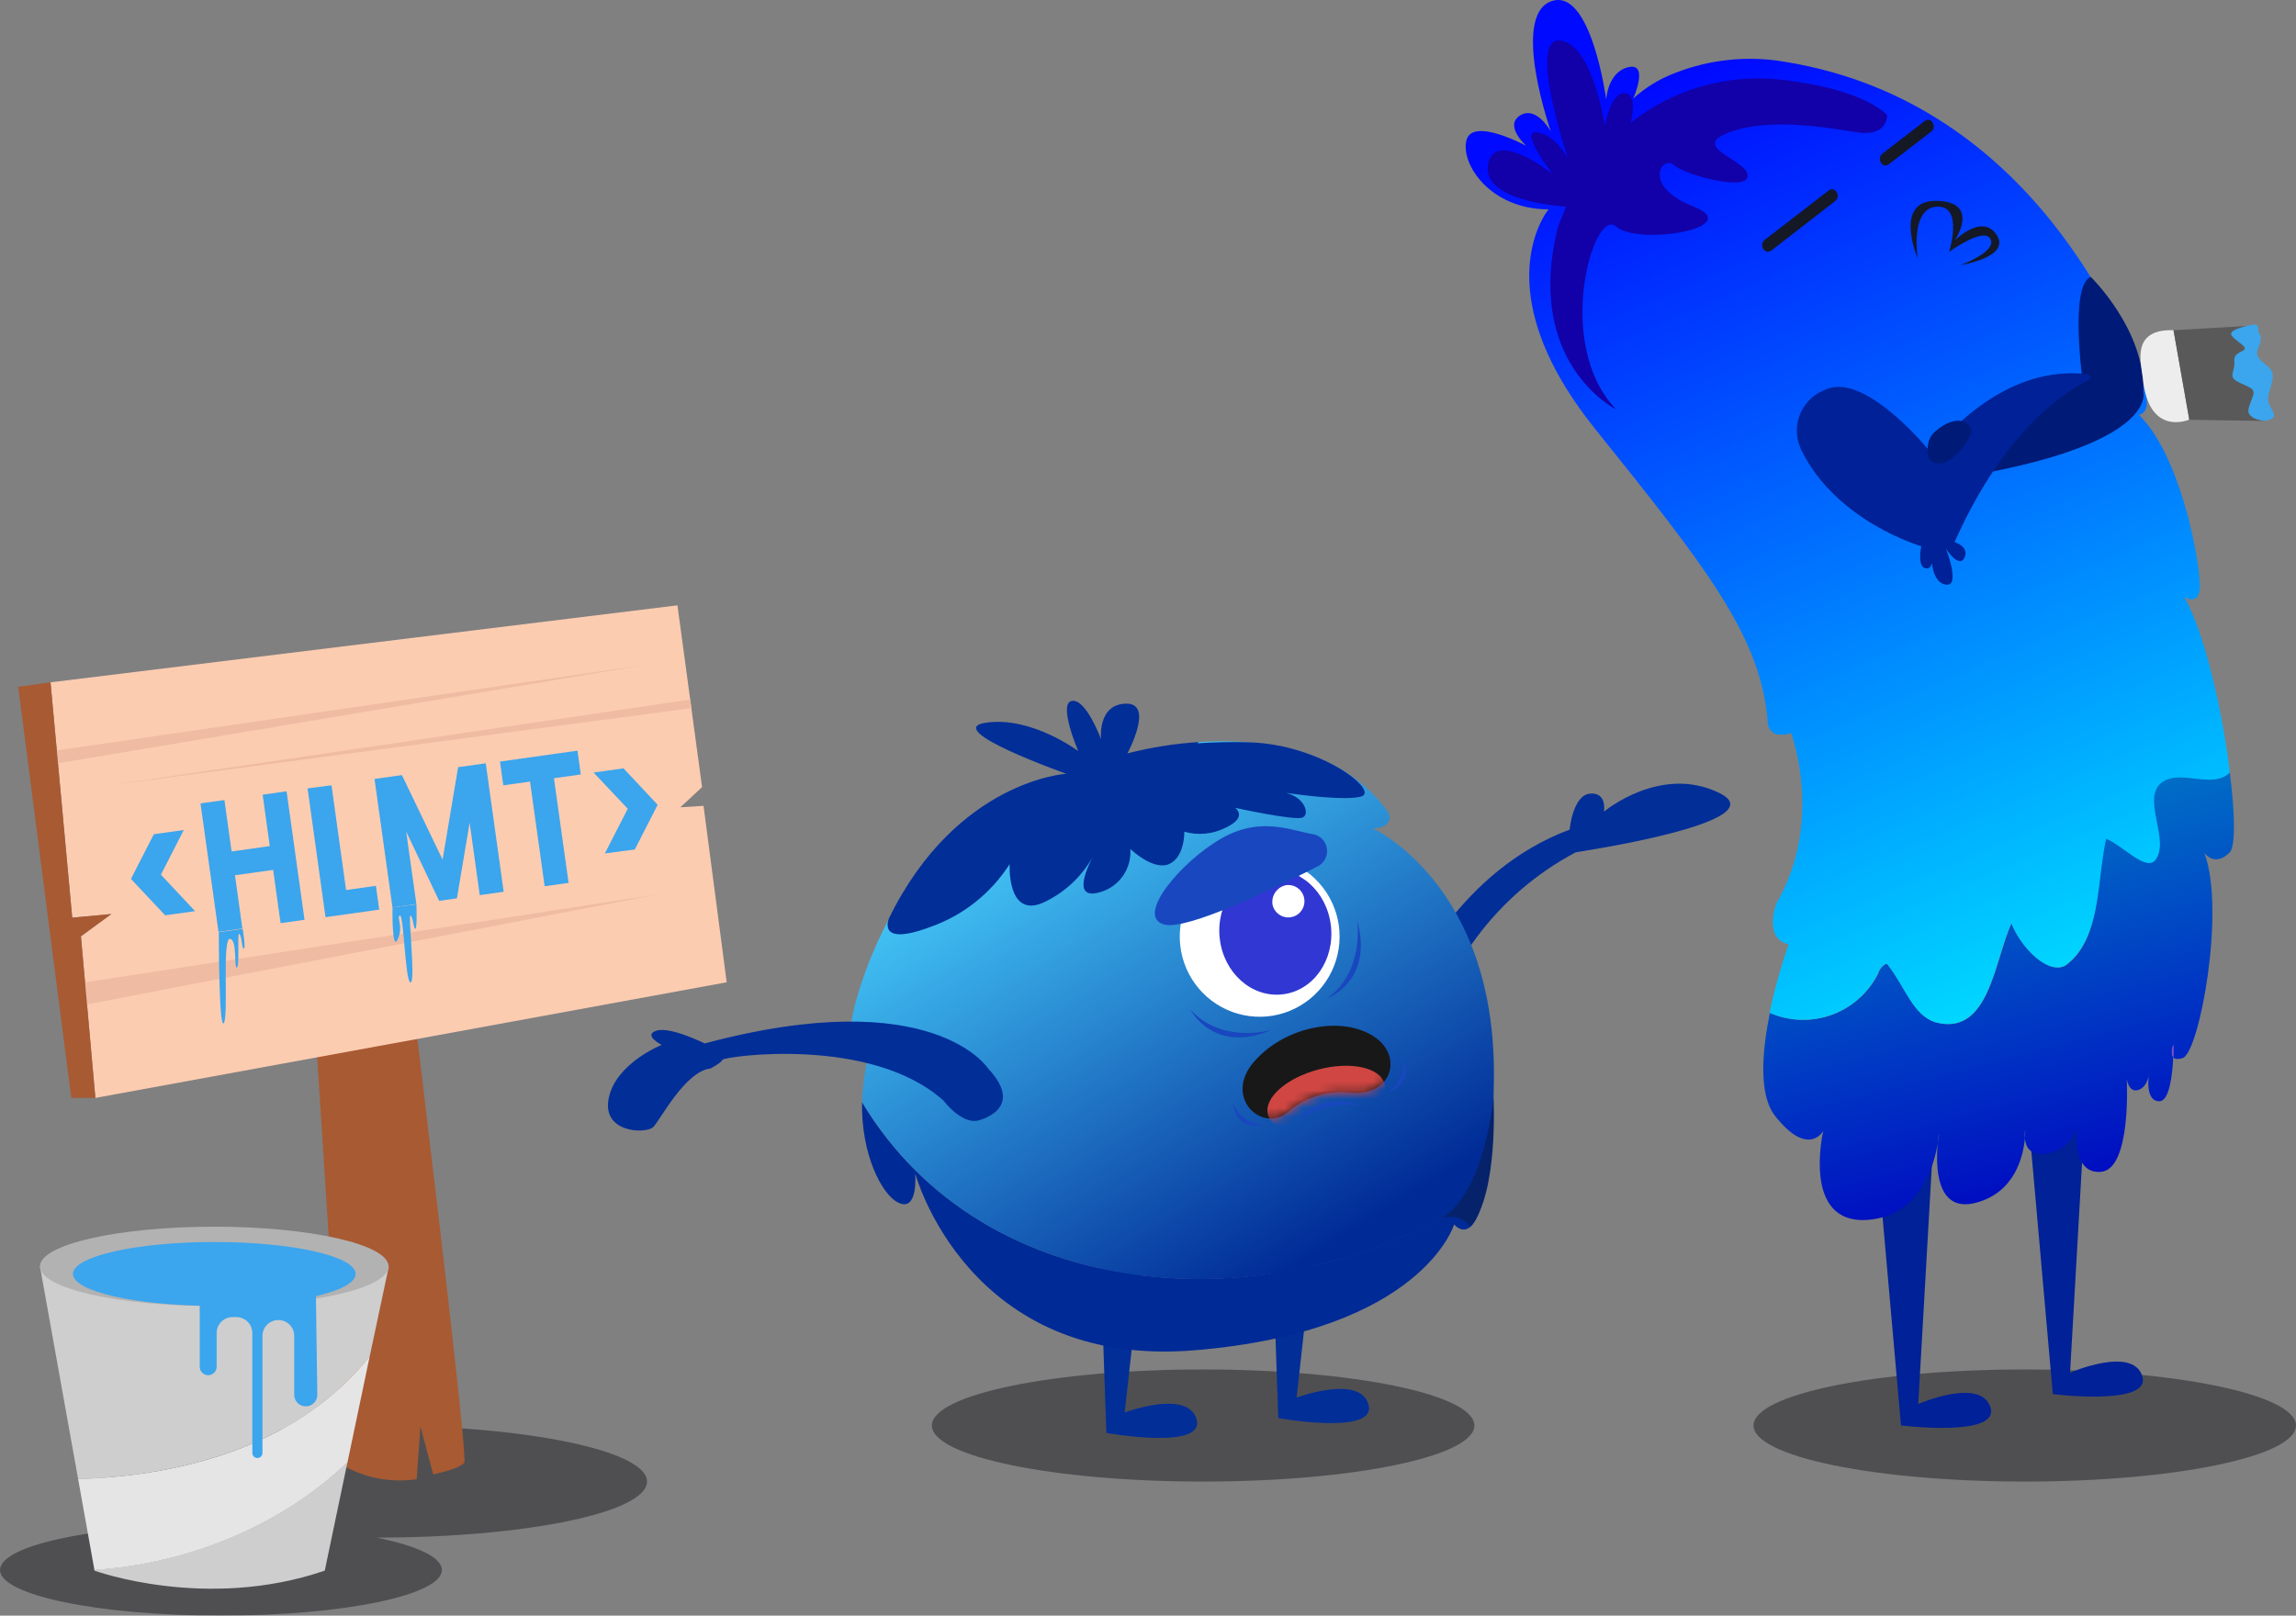 <svg viewBox="0 0 260 183" fill="none" xmlns="http://www.w3.org/2000/svg">
<rect x="0" y="0" width="260" height="183" fill="#808080" stroke="none"/>
<g clip-path="url(#clip0_128_402)">
<g style="mix-blend-mode:multiply" opacity="0.42">
<path d="M136.243 167.813C153.207 167.813 166.959 164.97 166.959 161.464C166.959 157.957 153.207 155.114 136.243 155.114C119.28 155.114 105.528 157.957 105.528 161.464C105.528 164.97 119.28 167.813 136.243 167.813Z" fill="#0D0C13"/>
</g>
<g style="mix-blend-mode:multiply" opacity="0.42">
<path d="M73.27 167.813C73.27 164.306 59.522 161.464 42.554 161.464C25.586 161.464 11.831 164.306 11.831 167.813C11.831 169.766 16.096 171.509 22.797 172.673C10.022 172.912 0 175.125 0 177.829C0 180.686 11.204 183 25.017 183C38.829 183 50.04 180.686 50.04 177.829C50.04 176.383 47.23 175.103 42.684 174.163C59.587 174.148 73.27 171.313 73.27 167.813Z" fill="#0D0C13"/>
</g>
<g style="mix-blend-mode:multiply" opacity="0.42">
<path d="M229.284 167.813C246.248 167.813 260 164.97 260 161.464C260 157.957 246.248 155.114 229.284 155.114C212.32 155.114 198.568 157.957 198.568 161.464C198.568 164.97 212.32 167.813 229.284 167.813Z" fill="#0D0C13"/>
</g>
<path d="M159.797 111.217C159.797 111.217 165.215 98.62 177.745 93.97C177.745 93.97 178.098 90.064 180.058 89.891C182.018 89.717 181.629 91.938 181.629 91.938C181.629 91.938 188.056 86.535 194.721 89.833C201.386 93.131 178.451 96.53 178.451 96.53C174 98.883 170.133 102.213 167.14 106.272C164.146 110.331 162.102 115.014 161.159 119.975C161.159 119.975 157.953 117.003 159.797 111.217Z" fill="#022E98"/>
<path d="M124.153 129.608L125.284 162.303C125.284 162.303 136.438 164.306 135.508 160.798C134.579 157.291 127.359 159.988 127.359 159.988L130.703 129.861C130.756 129.385 130.705 128.904 130.554 128.45C130.403 127.996 130.155 127.581 129.828 127.233C129.501 126.885 129.103 126.612 128.66 126.434C128.218 126.256 127.742 126.177 127.266 126.202C126.404 126.243 125.594 126.624 125.011 127.262C124.428 127.9 124.12 128.743 124.153 129.608Z" fill="#022E98"/>
<path d="M143.622 127.93L144.753 160.625C144.753 160.625 155.906 162.621 154.977 159.121C154.048 155.621 146.828 158.303 146.828 158.303L150.171 128.176C150.223 127.701 150.171 127.22 150.02 126.767C149.868 126.313 149.62 125.898 149.294 125.55C148.967 125.203 148.569 124.93 148.127 124.752C147.685 124.573 147.21 124.493 146.734 124.517C145.873 124.563 145.065 124.947 144.483 125.585C143.901 126.224 143.592 127.065 143.622 127.93Z" fill="#022E98"/>
<path d="M97.616 124.828C97.508 130.772 99.843 135.191 101.593 136.153C104.036 137.498 103.633 132.898 103.633 132.898C103.633 132.898 109.57 155.1 135.335 152.938C161.101 150.775 164.668 138.684 164.668 138.684C164.668 138.684 166.829 141.446 168.155 134.952C167.499 135.436 166.815 135.883 166.109 136.29C143.679 150.038 111.501 147.933 97.616 124.828Z" fill="#002A96"/>
<path d="M169.171 122.13C169.409 100.196 155.481 93.84 155.481 93.84C157.996 93.695 157.247 92.068 157.247 92.068C151.951 84.568 142.498 83.606 135.696 84.055C132 89.356 124.052 90.694 117.683 88.394C101.594 93.232 95.491 115.622 96.341 117.777C97.242 120.069 99.072 117.27 99.072 117.27C98.174 119.701 97.687 122.265 97.631 124.857C111.515 147.962 143.694 150.066 166.159 136.319C166.866 135.912 167.549 135.465 168.206 134.981C168.71 132.378 169.099 128.357 169.171 122.13Z" fill="url(#paint0_linear_128_402)"/>
<path d="M136.632 104.34C136.456 104.173 136.331 103.958 136.274 103.721C136.217 103.484 136.23 103.236 136.311 103.006C136.392 102.776 136.537 102.575 136.73 102.427C136.923 102.278 137.154 102.189 137.396 102.17C140.444 101.903 147.296 101.606 147.246 104.282C147.195 106.958 139.154 106.647 136.632 104.34Z" fill="#BF5C19"/>
<path d="M152.844 123.757C151.627 123.62 150.395 123.732 149.222 124.087C148.049 124.441 146.96 125.03 146.021 125.818L145.934 125.898C142.966 128.458 138.506 124.35 141.971 120.301C145.437 116.251 151.979 114.963 155.661 117.458C158.911 119.642 157.636 124.256 152.844 123.757Z" fill="#181818"/>
<mask id="mask0_128_402" style="mask-type:luminance" maskUnits="userSpaceOnUse" x="140" y="116" width="18" height="11">
<path d="M152.844 123.757C151.627 123.62 150.395 123.732 149.222 124.087C148.049 124.441 146.96 125.03 146.021 125.818L145.934 125.898C142.966 128.458 138.506 124.35 141.971 120.301C145.437 116.251 151.979 114.963 155.661 117.458C158.911 119.642 157.636 124.256 152.844 123.757Z" fill="white"/>
</mask>
<g mask="url(#mask0_128_402)">
<path d="M156.785 122.767C157.268 124.618 154.703 126.903 151.057 127.865C147.411 128.827 144.061 128.096 143.578 126.238C143.096 124.379 145.653 122.101 149.299 121.139C152.945 120.178 156.295 120.908 156.785 122.767Z" fill="#D04642"/>
</g>
<path d="M146.59 127.163C147.625 126.364 148.81 125.781 150.073 125.448C151.337 125.115 152.654 125.039 153.947 125.225C153.947 125.225 150.056 123.36 146.59 127.163Z" fill="#1947BF"/>
<path d="M157.073 123.764C157.721 123.364 158.237 122.782 158.56 122.091C158.882 121.4 158.997 120.629 158.889 119.874C158.889 119.874 160.316 122.672 157.073 123.764Z" fill="#1947BF"/>
<path d="M143.11 127.431C142.35 127.402 141.616 127.151 140.997 126.709C140.377 126.267 139.9 125.653 139.623 124.943C139.623 124.943 139.731 128.096 143.11 127.431Z" fill="#1947BF"/>
<path d="M111.904 121.038C111.904 121.038 105.7 111.268 79.798 118.189C79.798 118.189 75.907 116.243 74.336 116.742C72.765 117.241 74.927 118.355 74.927 118.355C74.927 118.355 69.746 120.409 68.932 124.386C68.118 128.364 73.176 128.451 73.976 127.655C74.776 126.86 77.578 121.342 80.46 121.024C80.46 121.024 81.693 120.38 81.815 120.033C81.938 119.686 98.61 117.234 106.86 124.683C106.86 124.683 108.719 127.163 110.578 126.961C110.6 126.968 116.306 125.76 111.904 121.038Z" fill="#022E98"/>
<path d="M133.657 107.124C133.862 108.91 134.59 110.595 135.749 111.965C136.909 113.335 138.448 114.329 140.17 114.821C141.893 115.313 143.722 115.281 145.427 114.729C147.131 114.176 148.634 113.129 149.745 111.719C150.856 110.309 151.525 108.6 151.668 106.808C151.811 105.016 151.42 103.221 150.546 101.652C149.672 100.083 148.354 98.81 146.758 97.993C145.162 97.176 143.361 96.853 141.582 97.065C139.204 97.348 137.034 98.565 135.549 100.451C134.063 102.336 133.383 104.736 133.657 107.124Z" fill="white"/>
<path d="M138.124 106.307C138.571 110.198 141.727 113.025 145.228 112.628C148.73 112.23 151.158 108.744 150.711 104.853C150.265 100.963 147.109 98.142 143.614 98.54C140.12 98.938 137.684 102.409 138.124 106.307Z" fill="#3137D2"/>
<path d="M144.104 102.489C144.183 102.835 144.36 103.15 144.614 103.397C144.868 103.644 145.187 103.812 145.534 103.881C145.881 103.949 146.24 103.916 146.568 103.784C146.897 103.652 147.18 103.427 147.383 103.137C147.587 102.847 147.703 102.504 147.717 102.15C147.73 101.795 147.642 101.444 147.461 101.139C147.28 100.835 147.015 100.589 146.698 100.431C146.381 100.274 146.026 100.213 145.675 100.254C145.172 100.342 144.724 100.627 144.43 101.046C144.135 101.465 144.018 101.983 144.104 102.489Z" fill="white"/>
<path d="M148.651 94.476C149.055 94.541 149.429 94.734 149.718 95.025C150.007 95.317 150.196 95.694 150.259 96.1C150.321 96.507 150.254 96.923 150.066 97.288C149.878 97.654 149.579 97.951 149.213 98.135C144.673 100.442 134.449 105.41 131.855 104.723C128.491 103.841 133.664 97.658 138.268 94.996C142.75 92.4 146.266 94.1 148.651 94.476Z" fill="#1947BF"/>
<path d="M144.032 116.641C144.032 116.641 138.484 118.333 134.824 114.392C134.824 114.392 137.461 119.505 144.032 116.641Z" fill="#1947BF"/>
<path d="M153.673 104.231C153.673 104.231 154.624 109.973 150.265 113.112C150.265 113.112 155.633 111.138 153.673 104.231Z" fill="#1947BF"/>
<path d="M141.374 84.076C139.255 84.019 137.324 84.076 135.609 84.192L135.717 84.055C133.001 84.226 130.306 84.655 127.669 85.335C127.669 85.335 130.767 79.622 127.503 79.701C124.24 79.781 124.686 83.729 124.686 83.729C124.686 83.729 122.979 79.108 121.379 79.39C119.78 79.672 122.1 85.075 122.1 85.075C122.1 85.075 116.818 81.104 111.659 81.856C106.5 82.609 120.752 87.642 120.752 87.642C120.752 87.642 108.381 88.365 100.707 103.928C100.707 103.928 99.05 107.377 105.42 104.969C109.094 103.664 112.23 101.168 114.332 97.875C114.332 97.875 114.008 103.964 118.043 102.279C120.425 101.205 122.407 99.403 123.706 97.13C123.072 98.352 121.408 101.99 124.564 101.057C125.612 100.764 126.526 100.117 127.153 99.224C127.779 98.332 128.079 97.25 128.001 96.161C128.001 96.161 130.587 98.663 132.389 97.868C134.19 97.072 134.111 94.208 134.111 94.208C135.677 94.65 137.351 94.485 138.801 93.745C141.388 92.516 139.853 91.496 139.853 91.496C139.853 91.496 146.453 92.943 147.455 92.617C148.341 92.328 147.851 90.361 145.639 89.811C147.635 90.093 152.325 90.686 154.098 90.231C156.353 89.674 149.602 84.286 141.374 84.076Z" fill="#022E98"/>
<path d="M162.924 138.127C162.924 138.127 167.622 136.615 169.128 124.386C169.128 124.386 169.712 135.024 166.563 138.908C166.128 138.393 165.534 138.037 164.876 137.895C164.218 137.754 163.532 137.835 162.924 138.127Z" fill="#06226B"/>
<path d="M33.317 79.231L38.886 166.012C41.406 167.43 44.322 167.969 47.18 167.546L47.612 161.565L49.053 166.996C49.053 166.996 51.935 166.425 52.576 165.68C53.218 164.935 42.41 77.98 42.41 77.98C42.41 77.98 35.442 77.076 33.317 79.231Z" fill="#A85A33"/>
<path d="M5.721 77.286L8.178 103.942L12.609 103.53L9.165 106.054L10.801 124.358L82.291 111.261L79.668 91.279L77.045 91.439L79.502 89.153L76.714 68.564L5.721 77.286Z" fill="#FCCCB1"/>
<path d="M18.222 99.075L22.091 103.205L18.698 103.675L14.828 99.552L17.422 94.49L20.809 94.013L18.222 99.075Z" fill="#3BA5ED"/>
<path d="M29.743 90.014L32.452 89.631L34.484 104.181L31.775 104.564L30.932 98.533L26.609 99.133L27.445 105.164L24.743 105.548L22.704 90.997L25.413 90.621L26.227 96.443L30.55 95.835L29.743 90.014Z" fill="#3BA5ED"/>
<path d="M34.83 89.298L37.539 88.951L39.189 100.811L42.569 100.334L42.943 103.031L36.862 103.884L34.83 89.298Z" fill="#3BA5ED"/>
<path d="M55.005 86.456L57.036 101.006L54.327 101.389L53.182 93.181L51.741 101.751L49.73 102.033L45.998 94.194L47.151 102.402L44.442 102.778L42.41 88.228L45.515 87.794L50.12 97.376L51.878 86.897L55.005 86.456Z" fill="#3BA5ED"/>
<path d="M56.993 88.951L56.619 86.261L65.395 85.024L65.769 87.721L62.729 88.148L64.386 100.001L61.677 100.384L60.02 88.531L56.993 88.951Z" fill="#3BA5ED"/>
<path d="M68.493 96.667L71.087 91.605L67.217 87.504L70.604 87.027L74.473 91.156L71.886 96.219L68.493 96.667Z" fill="#3BA5ED"/>
<path d="M6.434 84.995L73.27 75.275L6.564 86.456L6.434 84.995Z" fill="#EFBCA3"/>
<path d="M78.162 79.231L11.788 89.03L78.292 80.215L78.162 79.231Z" fill="#EFBCA3"/>
<path d="M9.633 111.261L74.473 101.31L9.633 113.814V111.261Z" fill="#EFBCA3"/>
<path d="M5.721 77.286L2.061 77.785L8.07 124.357H10.801L9.165 106.054L12.609 103.53L8.178 103.942L5.721 77.286Z" fill="#A85A33"/>
<path d="M24.779 105.584C24.779 105.584 24.779 116.656 25.341 115.889C25.903 115.123 25.146 106.285 26.025 106.343C26.904 106.401 26.465 109.634 26.818 109.583C27.171 109.532 26.818 105.41 27.12 105.794C27.423 106.177 27.366 107.413 27.61 107.442C27.855 107.471 27.481 105.201 27.481 105.201L24.779 105.584Z" fill="#3BA5ED"/>
<path d="M44.449 102.778C44.449 102.778 44.355 107.898 45.04 106.394C45.724 104.89 44.852 103.819 45.292 103.704C45.731 103.588 45.89 111.326 46.495 111.275C47.1 111.225 46.164 103.436 46.495 103.704C46.827 103.971 46.819 105.266 47.036 105.193C47.252 105.121 47.158 102.431 47.158 102.431L44.449 102.778Z" fill="#3BA5ED"/>
<path d="M41.87 153.617L44.031 143.442H4.525L8.848 167.531C21.659 167.112 34.138 163.293 41.87 153.617Z" fill="#CECECE"/>
<path d="M10.7 177.902C10.7 177.902 23.331 182.508 36.776 177.902L39.348 165.608C31.782 172.839 21.335 177.077 10.693 177.8L10.7 177.902Z" fill="#CECECE"/>
<path d="M8.848 167.531L10.692 177.829C21.32 177.106 31.782 172.861 39.348 165.637L41.869 153.617C34.138 163.293 21.659 167.112 8.848 167.531Z" fill="#E5E5E5"/>
<path d="M44.002 143.442C44.002 145.93 35.169 147.94 24.267 147.94C13.366 147.94 4.525 145.93 4.525 143.442C4.525 140.954 13.366 138.944 24.267 138.944C35.169 138.944 44.002 140.962 44.002 143.442Z" fill="#B2B2B2"/>
<path d="M40.27 144.296C40.27 146.313 33.065 147.911 24.267 147.911C15.47 147.911 8.264 146.284 8.264 144.296C8.264 142.307 15.426 140.68 24.267 140.68C33.108 140.68 40.27 142.285 40.27 144.296Z" fill="#3BA5ED"/>
<path d="M22.617 146.385V154.81C22.619 155.064 22.721 155.307 22.9 155.486C23.08 155.665 23.323 155.765 23.576 155.765C23.828 155.765 24.071 155.665 24.251 155.486C24.43 155.307 24.532 155.064 24.534 154.81V150.992C24.533 150.755 24.578 150.52 24.668 150.301C24.758 150.081 24.89 149.882 25.057 149.714C25.223 149.546 25.422 149.413 25.64 149.322C25.858 149.231 26.092 149.184 26.328 149.184H26.775C27.252 149.184 27.71 149.375 28.048 149.714C28.386 150.053 28.576 150.513 28.576 150.992V164.573C28.576 164.649 28.591 164.724 28.62 164.794C28.649 164.863 28.692 164.927 28.745 164.98C28.799 165.033 28.862 165.075 28.932 165.103C29.002 165.132 29.077 165.146 29.152 165.145C29.303 165.145 29.448 165.084 29.555 164.977C29.662 164.87 29.721 164.725 29.721 164.573V151.318C29.721 151.08 29.768 150.846 29.859 150.627C29.949 150.408 30.082 150.209 30.25 150.042C30.417 149.874 30.616 149.742 30.834 149.652C31.052 149.562 31.287 149.516 31.523 149.517C31.759 149.516 31.992 149.562 32.211 149.652C32.429 149.742 32.627 149.875 32.794 150.042C32.96 150.21 33.093 150.408 33.182 150.627C33.272 150.846 33.318 151.081 33.317 151.318V157.985C33.319 158.333 33.458 158.666 33.703 158.911C33.949 159.157 34.282 159.294 34.628 159.294C34.801 159.294 34.973 159.26 35.132 159.193C35.292 159.125 35.437 159.027 35.558 158.903C35.68 158.779 35.775 158.632 35.839 158.471C35.904 158.31 35.935 158.137 35.932 157.964L35.76 145.829L22.617 146.385Z" fill="#3BA5ED"/>
<path d="M212.388 128.863L215.27 161.456C215.27 161.456 226.51 162.852 225.401 159.403C224.291 155.953 217.223 159.027 217.223 159.027L218.952 128.762C218.978 128.287 218.902 127.812 218.728 127.369C218.554 126.927 218.286 126.527 217.944 126.198C217.602 125.869 217.193 125.618 216.745 125.463C216.297 125.307 215.821 125.251 215.349 125.298C214.486 125.378 213.69 125.799 213.136 126.467C212.581 127.135 212.312 127.996 212.388 128.863Z" fill="#002197"/>
<path d="M229.58 125.319L232.462 157.906C232.462 157.906 243.709 159.309 242.592 155.859C241.475 152.41 234.414 155.483 234.414 155.483L236.144 125.218C236.171 124.743 236.095 124.267 235.922 123.823C235.748 123.38 235.481 122.98 235.139 122.65C234.796 122.32 234.387 122.068 233.938 121.912C233.49 121.757 233.013 121.7 232.541 121.747C231.677 121.829 230.882 122.251 230.327 122.921C229.772 123.59 229.503 124.452 229.58 125.319Z" fill="#002197"/>
<path d="M219.435 129.449C219.55 128.776 219.579 128.349 219.579 128.349C219.579 128.349 219.499 128.805 219.435 129.449Z" fill="#8745DD"/>
<path d="M229.335 127.952C229.281 128.272 229.269 128.598 229.299 128.921C229.329 128.599 229.341 128.275 229.335 127.952Z" fill="#8745DD"/>
<path d="M244.53 88.358C241.742 90.035 245.647 94.794 243.695 97.036C242.578 98.157 240.344 95.358 238.392 94.519C237.282 99.582 238.118 106.271 233.932 109.352C231.986 110.473 228.888 107.392 227.8 104.593C225.847 108.788 225.293 117.466 219.154 115.788C216.639 114.949 215.803 111.868 213.851 109.352C213.577 108.788 212.741 109.908 212.741 110.19C211.663 112.393 209.781 114.093 207.486 114.937C205.192 115.782 202.661 115.706 200.42 114.725C199.541 119.064 199.116 124.003 201.025 126.419C204.794 131.177 206.465 128.096 206.465 128.096C206.465 128.096 203.958 138.734 211.509 138.17C217.432 137.736 219.038 131.936 219.435 129.492C219.5 128.827 219.579 128.393 219.579 128.393C219.579 128.393 219.579 128.82 219.435 129.492C219.204 131.915 219.161 137.447 223.758 136.232C228.232 135.053 229.126 130.859 229.299 128.942C229.269 128.619 229.281 128.293 229.335 127.973C229.341 128.297 229.329 128.62 229.299 128.942C229.378 129.839 229.839 130.982 231.777 130.635C232.611 130.525 233.388 130.155 234.001 129.578C234.614 129 235.031 128.244 235.193 127.417C235.193 127.417 234.422 133.014 237.909 132.732C241.396 132.45 240.834 122.217 240.834 122.217C240.834 122.217 241.043 123.757 242.088 123.475C243.133 123.193 243.342 121.797 243.342 121.797C243.342 121.797 242.859 124.734 244.53 124.734C245.683 124.734 246.008 121.653 246.101 119.758C245.741 119.317 246.101 118.312 246.101 118.312C246.101 118.312 246.101 118.926 246.101 119.758C246.267 119.953 246.584 120.033 247.175 119.838C249.063 119.208 252.06 102.973 249.617 96.609C249.617 96.609 250.799 98.287 252.499 96.537C253.17 95.814 253.09 92.118 252.499 87.475C250.583 89.37 246.598 87.056 244.53 88.358Z" fill="url(#paint1_linear_128_402)"/>
<path d="M247.319 67.574C247.319 67.574 248.76 68.629 249.084 66.901C249.257 65.968 248.717 61.687 247.391 57.16C246.252 53.291 244.509 49.205 242.203 46.985C242.203 46.985 243.968 46.847 242.578 43.304C241.302 40.05 231.82 13.523 204.974 7.55C203.965 7.319 202.927 7.123 201.868 6.957C197.769 6.298 193.568 6.747 189.699 8.259C187.953 8.918 186.345 9.899 184.958 11.151C184.958 11.151 186.766 7.044 184.396 7.608C182.025 8.172 181.888 11.289 181.888 11.289C181.888 11.289 180.173 -1.569 175.62 0.159C171.066 1.888 175.62 14.898 175.62 14.898C175.62 14.898 173.991 11.911 172.132 13.082C170.273 14.254 172.853 16.532 172.853 16.532C172.853 16.532 166.764 13.22 166.066 15.874C165.367 18.528 168.717 23.713 175.36 23.713C175.36 23.713 172.622 26.974 173.271 33.071C173.689 37.07 175.576 42.291 180.663 48.619C193.481 64.573 199.339 72.123 200.175 81.639C200.175 81.639 200.038 83.874 202.827 83.035C202.827 83.035 206.588 92.972 201.155 102.344C201.155 102.344 199.62 106.264 202.546 106.965C201.661 109.5 200.939 112.09 200.384 114.718C202.624 115.699 205.155 115.775 207.45 114.93C209.745 114.086 211.627 112.385 212.705 110.183C212.705 109.901 213.541 108.78 213.815 109.344C215.767 111.861 216.603 114.942 219.118 115.781C225.249 117.458 225.804 108.78 227.764 104.586C228.881 107.385 231.95 110.465 233.895 109.344C234.617 108.809 235.229 108.139 235.697 107.37C237.858 103.913 237.585 99.137 238.5 95C240.453 95.839 242.883 98.599 244 97.5C245.953 95.265 242.212 90.185 245 88.5C247.068 87.198 250.627 89.395 252.5 87.5C251.693 80.558 249.617 71.522 247.319 67.574Z" fill="url(#paint2_linear_128_402)"/>
<path d="M246.13 118.297C246.13 118.297 245.741 119.317 246.13 119.744C246.137 118.912 246.13 118.297 246.13 118.297Z" fill="#8745DD"/>
<path d="M235.74 42.284C235.74 42.284 234.436 32.297 236.763 31.364C236.763 31.364 242.988 37.432 242.707 44.425C242.707 44.425 244.257 49.689 225.689 53.399C226.266 50.834 227.496 48.462 229.257 46.514C231.018 44.566 233.252 43.109 235.74 42.284Z" fill="#001A77"/>
<path d="M203.994 50.998C203.695 50.398 203.521 49.742 203.482 49.071C203.444 48.401 203.542 47.729 203.77 47.098C203.999 46.467 204.353 45.889 204.812 45.399C205.27 44.91 205.823 44.519 206.437 44.251L206.927 44.049C211.48 42.277 218.729 51.346 218.729 51.346C218.729 51.346 225.977 41.221 236.201 42.371C236.201 42.371 236.763 42.465 236.763 42.841C236.763 43.217 228.211 45.914 221.337 61.398C221.337 61.398 223.052 61.911 222.447 63.177C221.841 64.442 220.357 62.15 220.357 62.15C220.357 62.15 222.122 66.626 220.263 66.207C218.404 65.787 218.729 62.099 218.729 62.099C218.729 62.099 219.197 64.478 218.123 64.384C217.05 64.29 217.569 61.868 217.569 61.868C217.569 61.868 207.986 59.12 203.994 50.998Z" fill="#002197"/>
<path d="M219.146 48.865C218.712 49.233 218.425 49.747 218.339 50.311C218.203 51.179 218.217 52.387 219.348 52.481C221.121 52.691 223.217 49.682 223.217 48.807C223.217 47.932 221.683 46.696 219.146 48.865Z" fill="#001A77"/>
<path d="M217.158 29.26C217.158 29.26 214.326 22.643 219.319 22.751C224.313 22.86 221.366 27.227 221.366 27.227C221.366 27.227 224.478 24.103 226.107 26.62C227.735 29.137 222.014 30.026 222.014 30.026C222.014 30.026 226.15 28.522 225.408 27.083C224.666 25.644 220.724 28.529 220.724 28.529C220.724 28.529 222.389 23.236 219.319 23.409C216.25 23.583 217.158 29.26 217.158 29.26Z" fill="#151825"/>
<path d="M200.6 28.37L207.805 22.78C208.526 22.245 207.805 21.023 207.085 21.572L199.844 27.163C199.123 27.705 199.844 28.92 200.564 28.37H200.6Z" fill="#151825"/>
<path d="M213.894 18.607L218.678 14.912C219.399 14.377 218.678 13.155 217.958 13.704L213.173 17.4C212.453 17.942 213.173 19.157 213.894 18.607Z" fill="#151825"/>
<path d="M184.67 13.892C189.406 10.156 195.398 8.401 201.393 8.996C211.329 10.059 213.699 13.053 213.699 13.053C213.699 13.053 213.8 15.512 210.32 14.984C206.84 14.456 200.42 13.277 195.816 14.984C191.212 16.691 197.913 18.087 197.913 19.909C197.913 21.731 190.801 19.829 189.547 18.68C188.294 17.53 185.779 21.023 191.774 23.402C197.769 25.781 185.505 27.886 182.991 25.644C180.476 23.402 175.886 38.936 182.991 46.356C182.991 46.356 172.536 41.178 176.441 25.644L177.349 23.402C177.349 23.402 167.802 22.91 168.494 18.68C169.186 14.449 175.807 19.699 175.807 19.699C175.807 19.699 171.902 14.637 174.063 14.984C176.225 15.331 177.551 17.949 177.551 17.949C177.551 17.949 172.939 4.209 176.643 4.585C180.346 4.961 181.73 14.239 181.73 14.239C181.73 14.239 182.386 10.5 183.963 10.537C185.541 10.573 184.67 13.892 184.67 13.892Z" fill="#1200A9"/>
<path d="M242.664 42.906C242.499 41.286 241.18 37.236 246.13 37.403L247.917 47.527C247.917 47.527 243.327 49.552 242.664 42.906Z" fill="#EDEDED"/>
<path d="M246.13 37.403L254.61 36.911L255.511 41.843L253.22 42.617H255.511L256.332 47.679L247.917 47.549L246.13 37.403Z" fill="#595959"/>
<path d="M254.61 36.882C254.61 36.882 252.319 37.33 252.687 37.952C253.054 38.574 254.322 39.145 254.2 39.514C254.077 39.883 252.888 39.883 253.011 40.961C253.133 42.038 252.29 42.602 253.299 43.181C254.308 43.759 255.309 43.904 255.187 44.584C255.064 45.264 254.409 46.348 254.654 46.804C254.899 47.26 255.374 47.527 256.332 47.657C256.7 47.676 257.063 47.563 257.356 47.339C257.81 46.963 257.111 46.269 256.909 45.647C256.707 45.025 256.945 44.62 257.154 43.759C257.363 42.899 257.644 42.197 256.743 41.452C255.842 40.708 255.432 40.303 255.634 39.724C255.835 39.145 256.253 38.162 255.886 37.873C255.518 37.583 256.21 36.383 254.61 36.882Z" fill="#3BA5ED"/>
</g>
<defs>
<linearGradient id="paint0_linear_128_402" x1="116" y1="87" x2="149.5" y2="142" gradientUnits="userSpaceOnUse">
<stop stop-color="#49D3FF"/>
<stop offset="1" stop-color="#002A96"/>
</linearGradient>
<linearGradient id="paint1_linear_128_402" x1="212" y1="83.5" x2="226.324" y2="138.192" gradientUnits="userSpaceOnUse">
<stop stop-color="#008CC8"/>
<stop offset="1" stop-color="#0008C1"/>
</linearGradient>
<linearGradient id="paint2_linear_128_402" x1="190.5" y1="8.5" x2="239.5" y2="123" gradientUnits="userSpaceOnUse">
<stop stop-color="#000AFF"/>
<stop offset="1" stop-color="#00F0FF"/>
</linearGradient>
<clipPath id="clip0_128_402">
<rect width="260" height="183" fill="white"/>
</clipPath>
</defs>
</svg>
